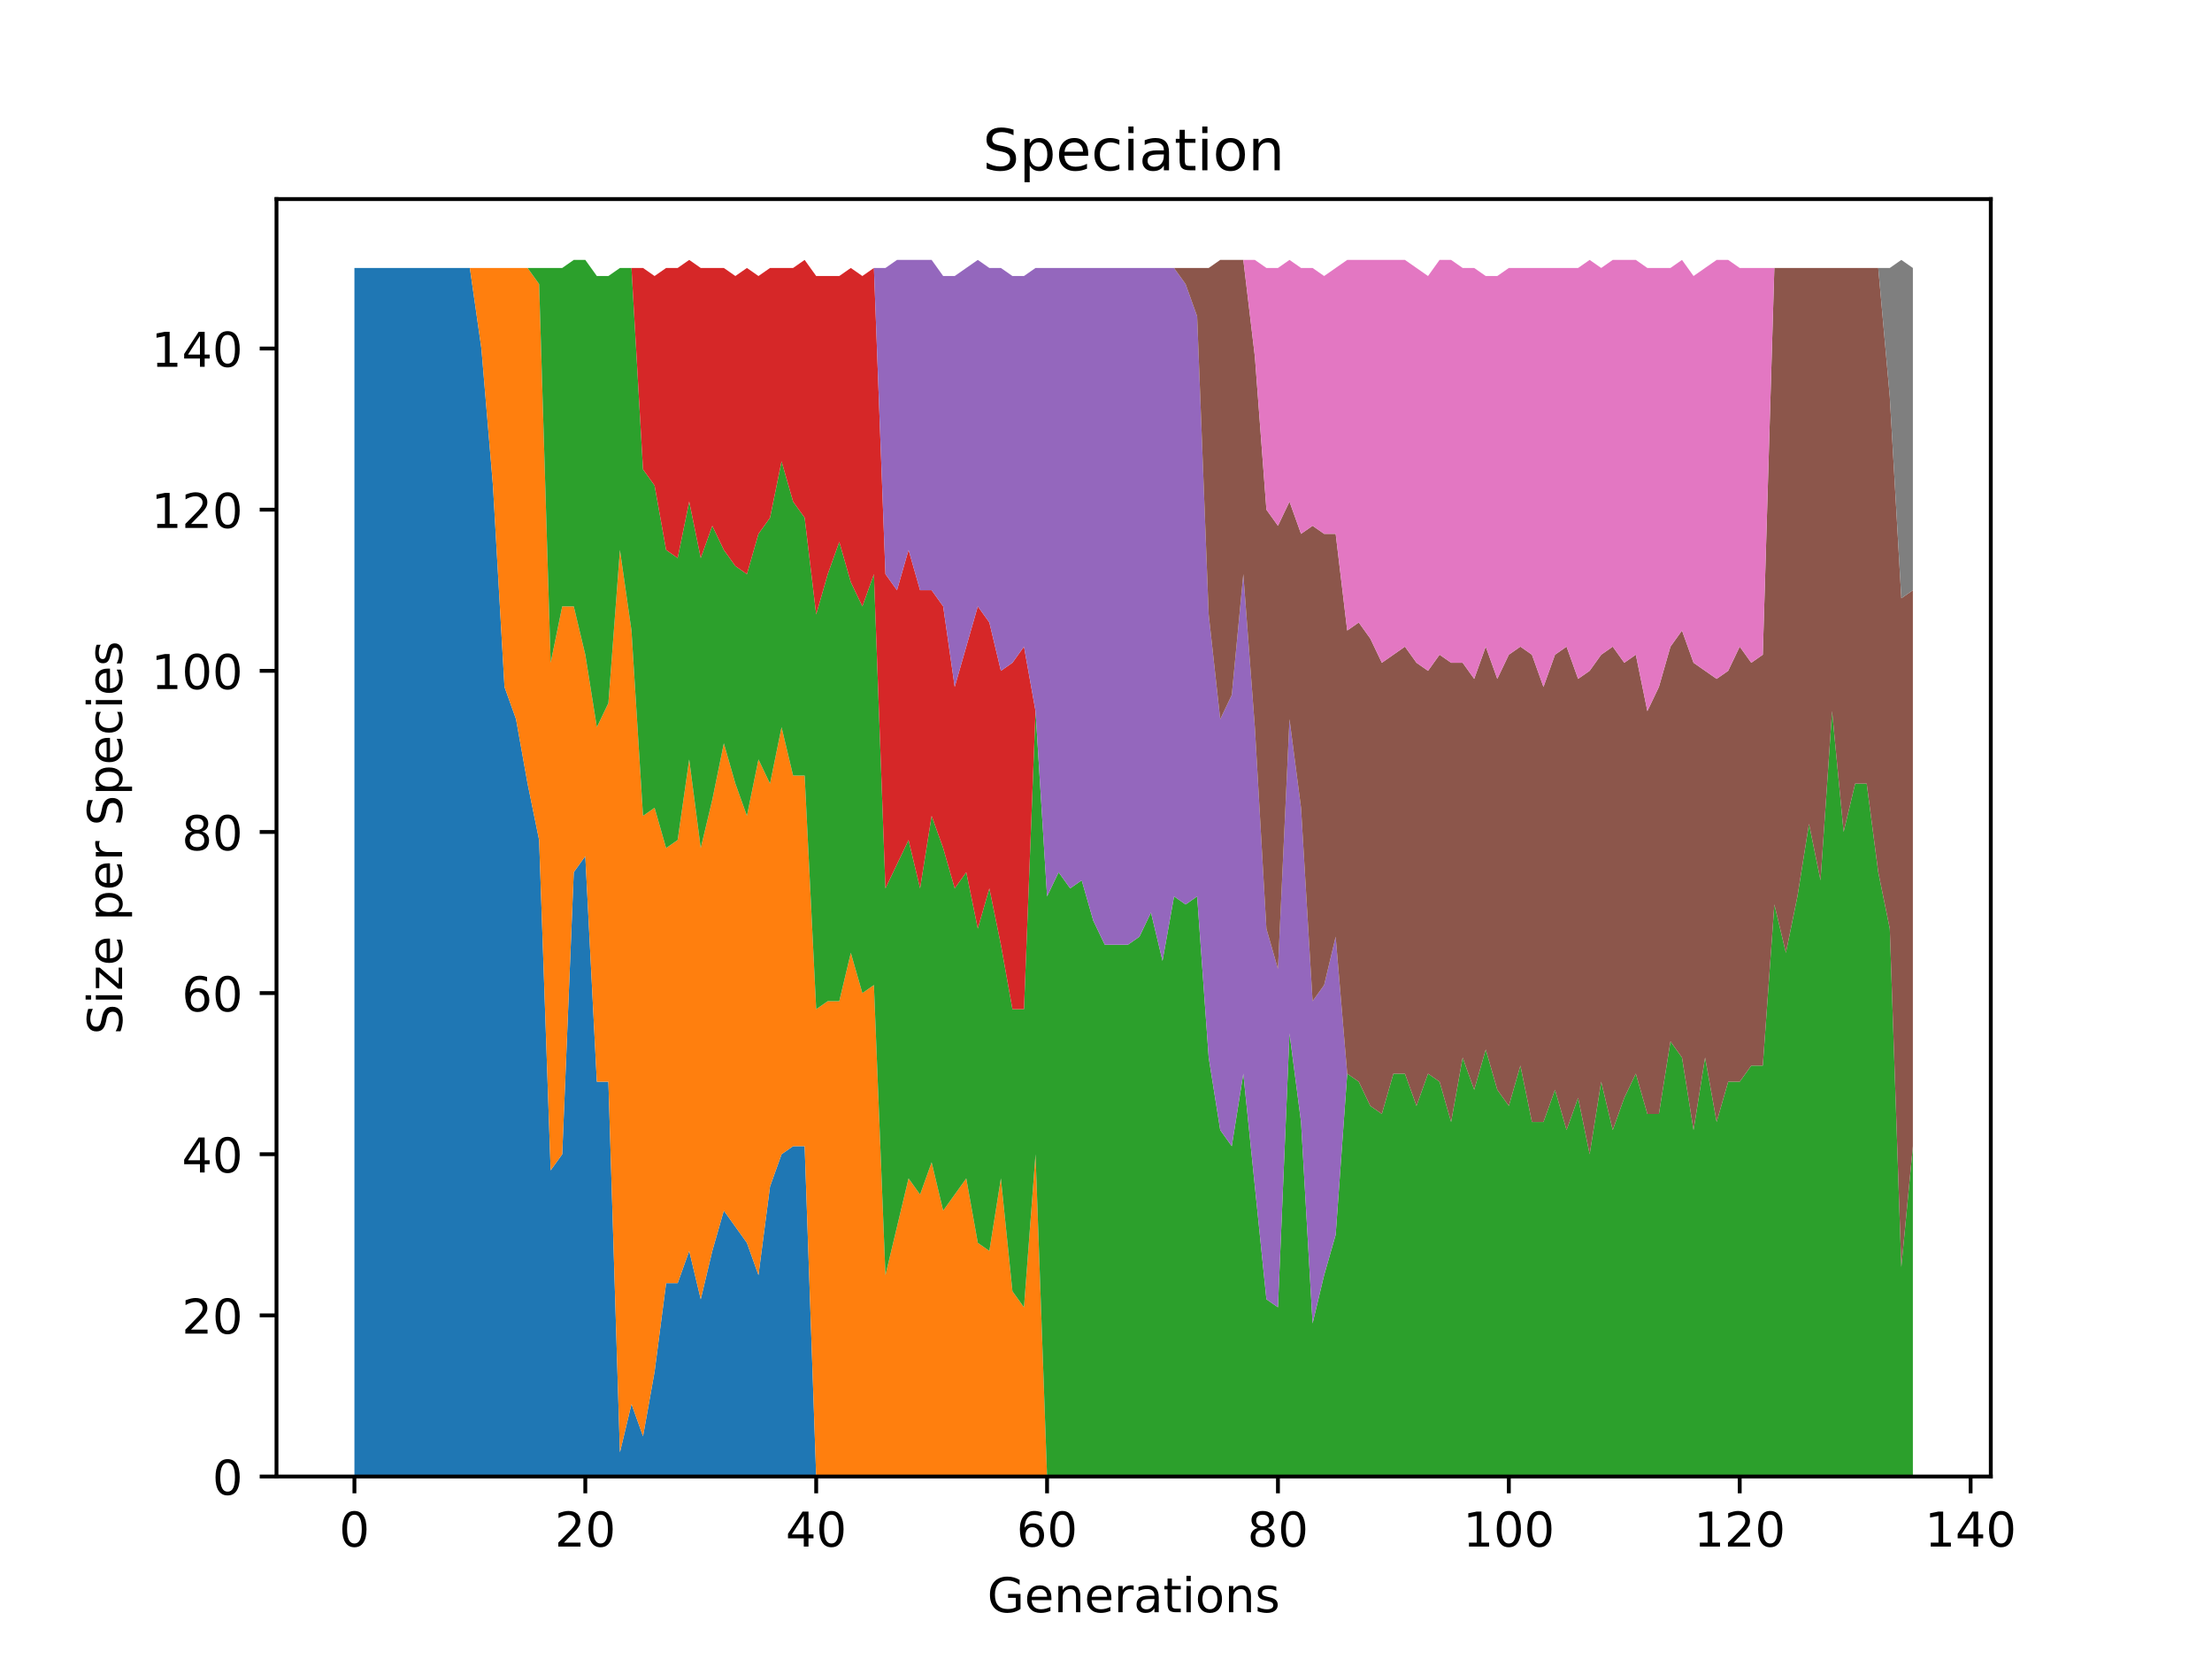 <?xml version="1.0" encoding="utf-8" standalone="no"?>
<!DOCTYPE svg PUBLIC "-//W3C//DTD SVG 1.1//EN"
  "http://www.w3.org/Graphics/SVG/1.1/DTD/svg11.dtd">
<!-- Created with matplotlib (https://matplotlib.org/) -->
<svg height="345.6pt" version="1.1" viewBox="0 0 460.8 345.6" width="460.8pt" xmlns="http://www.w3.org/2000/svg" xmlns:xlink="http://www.w3.org/1999/xlink">
 <defs>
  <style type="text/css">*{stroke-linecap:butt;stroke-linejoin:round;}</style>
 </defs>
 <g id="figure_1">
  <g id="patch_1">
   <path d="M 0 345.6 
L 460.8 345.6 
L 460.8 0 
L 0 0 
z
" style="fill:#ffffff;"/>
  </g>
  <g id="axes_1">
   <g id="patch_2">
    <path d="M 57.6 307.584 
L 414.72 307.584 
L 414.72 41.472 
L 57.6 41.472 
z
" style="fill:#ffffff;"/>
   </g>
   <g id="PolyCollection_1">
    <path clip-path="url(#pfd9172eed1)" d="M 73.833 55.822 
L 73.833 307.584 
L 76.238 307.584 
L 78.642 307.584 
L 81.047 307.584 
L 83.452 307.584 
L 85.857 307.584 
L 88.262 307.584 
L 90.667 307.584 
L 93.072 307.584 
L 95.476 307.584 
L 97.881 307.584 
L 100.286 307.584 
L 102.691 307.584 
L 105.096 307.584 
L 107.501 307.584 
L 109.905 307.584 
L 112.31 307.584 
L 114.715 307.584 
L 117.12 307.584 
L 119.525 307.584 
L 121.93 307.584 
L 124.335 307.584 
L 126.739 307.584 
L 129.144 307.584 
L 131.549 307.584 
L 133.954 307.584 
L 136.359 307.584 
L 138.764 307.584 
L 141.168 307.584 
L 143.573 307.584 
L 145.978 307.584 
L 148.383 307.584 
L 150.788 307.584 
L 153.193 307.584 
L 155.598 307.584 
L 158.002 307.584 
L 160.407 307.584 
L 162.812 307.584 
L 165.217 307.584 
L 167.622 307.584 
L 170.027 307.584 
L 172.432 307.584 
L 174.836 307.584 
L 177.241 307.584 
L 179.646 307.584 
L 182.051 307.584 
L 184.456 307.584 
L 186.861 307.584 
L 189.265 307.584 
L 191.67 307.584 
L 194.075 307.584 
L 196.48 307.584 
L 198.885 307.584 
L 201.29 307.584 
L 203.695 307.584 
L 206.099 307.584 
L 208.504 307.584 
L 210.909 307.584 
L 213.314 307.584 
L 215.719 307.584 
L 218.124 307.584 
L 220.528 307.584 
L 222.933 307.584 
L 225.338 307.584 
L 227.743 307.584 
L 230.148 307.584 
L 232.553 307.584 
L 234.958 307.584 
L 237.362 307.584 
L 239.767 307.584 
L 242.172 307.584 
L 244.577 307.584 
L 246.982 307.584 
L 249.387 307.584 
L 251.792 307.584 
L 254.196 307.584 
L 256.601 307.584 
L 259.006 307.584 
L 261.411 307.584 
L 263.816 307.584 
L 266.221 307.584 
L 268.625 307.584 
L 271.03 307.584 
L 273.435 307.584 
L 275.84 307.584 
L 278.245 307.584 
L 280.65 307.584 
L 283.055 307.584 
L 285.459 307.584 
L 287.864 307.584 
L 290.269 307.584 
L 292.674 307.584 
L 295.079 307.584 
L 297.484 307.584 
L 299.888 307.584 
L 302.293 307.584 
L 304.698 307.584 
L 307.103 307.584 
L 309.508 307.584 
L 311.913 307.584 
L 314.318 307.584 
L 316.722 307.584 
L 319.127 307.584 
L 321.532 307.584 
L 323.937 307.584 
L 326.342 307.584 
L 328.747 307.584 
L 331.152 307.584 
L 333.556 307.584 
L 335.961 307.584 
L 338.366 307.584 
L 340.771 307.584 
L 343.176 307.584 
L 345.581 307.584 
L 347.985 307.584 
L 350.39 307.584 
L 352.795 307.584 
L 355.2 307.584 
L 357.605 307.584 
L 360.01 307.584 
L 362.415 307.584 
L 364.819 307.584 
L 367.224 307.584 
L 369.629 307.584 
L 372.034 307.584 
L 374.439 307.584 
L 376.844 307.584 
L 379.248 307.584 
L 381.653 307.584 
L 384.058 307.584 
L 386.463 307.584 
L 388.868 307.584 
L 391.273 307.584 
L 393.678 307.584 
L 396.082 307.584 
L 398.487 307.584 
L 398.487 307.584 
L 398.487 307.584 
L 396.082 307.584 
L 393.678 307.584 
L 391.273 307.584 
L 388.868 307.584 
L 386.463 307.584 
L 384.058 307.584 
L 381.653 307.584 
L 379.248 307.584 
L 376.844 307.584 
L 374.439 307.584 
L 372.034 307.584 
L 369.629 307.584 
L 367.224 307.584 
L 364.819 307.584 
L 362.415 307.584 
L 360.01 307.584 
L 357.605 307.584 
L 355.2 307.584 
L 352.795 307.584 
L 350.39 307.584 
L 347.985 307.584 
L 345.581 307.584 
L 343.176 307.584 
L 340.771 307.584 
L 338.366 307.584 
L 335.961 307.584 
L 333.556 307.584 
L 331.152 307.584 
L 328.747 307.584 
L 326.342 307.584 
L 323.937 307.584 
L 321.532 307.584 
L 319.127 307.584 
L 316.722 307.584 
L 314.318 307.584 
L 311.913 307.584 
L 309.508 307.584 
L 307.103 307.584 
L 304.698 307.584 
L 302.293 307.584 
L 299.888 307.584 
L 297.484 307.584 
L 295.079 307.584 
L 292.674 307.584 
L 290.269 307.584 
L 287.864 307.584 
L 285.459 307.584 
L 283.055 307.584 
L 280.65 307.584 
L 278.245 307.584 
L 275.84 307.584 
L 273.435 307.584 
L 271.03 307.584 
L 268.625 307.584 
L 266.221 307.584 
L 263.816 307.584 
L 261.411 307.584 
L 259.006 307.584 
L 256.601 307.584 
L 254.196 307.584 
L 251.792 307.584 
L 249.387 307.584 
L 246.982 307.584 
L 244.577 307.584 
L 242.172 307.584 
L 239.767 307.584 
L 237.362 307.584 
L 234.958 307.584 
L 232.553 307.584 
L 230.148 307.584 
L 227.743 307.584 
L 225.338 307.584 
L 222.933 307.584 
L 220.528 307.584 
L 218.124 307.584 
L 215.719 307.584 
L 213.314 307.584 
L 210.909 307.584 
L 208.504 307.584 
L 206.099 307.584 
L 203.695 307.584 
L 201.29 307.584 
L 198.885 307.584 
L 196.48 307.584 
L 194.075 307.584 
L 191.67 307.584 
L 189.265 307.584 
L 186.861 307.584 
L 184.456 307.584 
L 182.051 307.584 
L 179.646 307.584 
L 177.241 307.584 
L 174.836 307.584 
L 172.432 307.584 
L 170.027 307.584 
L 167.622 238.769 
L 165.217 238.769 
L 162.812 240.448 
L 160.407 247.161 
L 158.002 265.624 
L 155.598 258.91 
L 153.193 255.553 
L 150.788 252.196 
L 148.383 260.589 
L 145.978 270.659 
L 143.573 260.589 
L 141.168 267.302 
L 138.764 267.302 
L 136.359 285.765 
L 133.954 299.192 
L 131.549 292.478 
L 129.144 302.549 
L 126.739 225.342 
L 124.335 225.342 
L 121.93 178.346 
L 119.525 181.703 
L 117.12 240.448 
L 114.715 243.804 
L 112.31 174.99 
L 109.905 163.241 
L 107.501 149.813 
L 105.096 143.1 
L 102.691 101.139 
L 100.286 72.607 
L 97.881 55.822 
L 95.476 55.822 
L 93.072 55.822 
L 90.667 55.822 
L 88.262 55.822 
L 85.857 55.822 
L 83.452 55.822 
L 81.047 55.822 
L 78.642 55.822 
L 76.238 55.822 
L 73.833 55.822 
z
" style="fill:#1f77b4;"/>
   </g>
   <g id="PolyCollection_2">
    <path clip-path="url(#pfd9172eed1)" d="M 73.833 55.822 
L 73.833 55.822 
L 76.238 55.822 
L 78.642 55.822 
L 81.047 55.822 
L 83.452 55.822 
L 85.857 55.822 
L 88.262 55.822 
L 90.667 55.822 
L 93.072 55.822 
L 95.476 55.822 
L 97.881 55.822 
L 100.286 72.607 
L 102.691 101.139 
L 105.096 143.1 
L 107.501 149.813 
L 109.905 163.241 
L 112.31 174.99 
L 114.715 243.804 
L 117.12 240.448 
L 119.525 181.703 
L 121.93 178.346 
L 124.335 225.342 
L 126.739 225.342 
L 129.144 302.549 
L 131.549 292.478 
L 133.954 299.192 
L 136.359 285.765 
L 138.764 267.302 
L 141.168 267.302 
L 143.573 260.589 
L 145.978 270.659 
L 148.383 260.589 
L 150.788 252.196 
L 153.193 255.553 
L 155.598 258.91 
L 158.002 265.624 
L 160.407 247.161 
L 162.812 240.448 
L 165.217 238.769 
L 167.622 238.769 
L 170.027 307.584 
L 172.432 307.584 
L 174.836 307.584 
L 177.241 307.584 
L 179.646 307.584 
L 182.051 307.584 
L 184.456 307.584 
L 186.861 307.584 
L 189.265 307.584 
L 191.67 307.584 
L 194.075 307.584 
L 196.48 307.584 
L 198.885 307.584 
L 201.29 307.584 
L 203.695 307.584 
L 206.099 307.584 
L 208.504 307.584 
L 210.909 307.584 
L 213.314 307.584 
L 215.719 307.584 
L 218.124 307.584 
L 220.528 307.584 
L 222.933 307.584 
L 225.338 307.584 
L 227.743 307.584 
L 230.148 307.584 
L 232.553 307.584 
L 234.958 307.584 
L 237.362 307.584 
L 239.767 307.584 
L 242.172 307.584 
L 244.577 307.584 
L 246.982 307.584 
L 249.387 307.584 
L 251.792 307.584 
L 254.196 307.584 
L 256.601 307.584 
L 259.006 307.584 
L 261.411 307.584 
L 263.816 307.584 
L 266.221 307.584 
L 268.625 307.584 
L 271.03 307.584 
L 273.435 307.584 
L 275.84 307.584 
L 278.245 307.584 
L 280.65 307.584 
L 283.055 307.584 
L 285.459 307.584 
L 287.864 307.584 
L 290.269 307.584 
L 292.674 307.584 
L 295.079 307.584 
L 297.484 307.584 
L 299.888 307.584 
L 302.293 307.584 
L 304.698 307.584 
L 307.103 307.584 
L 309.508 307.584 
L 311.913 307.584 
L 314.318 307.584 
L 316.722 307.584 
L 319.127 307.584 
L 321.532 307.584 
L 323.937 307.584 
L 326.342 307.584 
L 328.747 307.584 
L 331.152 307.584 
L 333.556 307.584 
L 335.961 307.584 
L 338.366 307.584 
L 340.771 307.584 
L 343.176 307.584 
L 345.581 307.584 
L 347.985 307.584 
L 350.39 307.584 
L 352.795 307.584 
L 355.2 307.584 
L 357.605 307.584 
L 360.01 307.584 
L 362.415 307.584 
L 364.819 307.584 
L 367.224 307.584 
L 369.629 307.584 
L 372.034 307.584 
L 374.439 307.584 
L 376.844 307.584 
L 379.248 307.584 
L 381.653 307.584 
L 384.058 307.584 
L 386.463 307.584 
L 388.868 307.584 
L 391.273 307.584 
L 393.678 307.584 
L 396.082 307.584 
L 398.487 307.584 
L 398.487 307.584 
L 398.487 307.584 
L 396.082 307.584 
L 393.678 307.584 
L 391.273 307.584 
L 388.868 307.584 
L 386.463 307.584 
L 384.058 307.584 
L 381.653 307.584 
L 379.248 307.584 
L 376.844 307.584 
L 374.439 307.584 
L 372.034 307.584 
L 369.629 307.584 
L 367.224 307.584 
L 364.819 307.584 
L 362.415 307.584 
L 360.01 307.584 
L 357.605 307.584 
L 355.2 307.584 
L 352.795 307.584 
L 350.39 307.584 
L 347.985 307.584 
L 345.581 307.584 
L 343.176 307.584 
L 340.771 307.584 
L 338.366 307.584 
L 335.961 307.584 
L 333.556 307.584 
L 331.152 307.584 
L 328.747 307.584 
L 326.342 307.584 
L 323.937 307.584 
L 321.532 307.584 
L 319.127 307.584 
L 316.722 307.584 
L 314.318 307.584 
L 311.913 307.584 
L 309.508 307.584 
L 307.103 307.584 
L 304.698 307.584 
L 302.293 307.584 
L 299.888 307.584 
L 297.484 307.584 
L 295.079 307.584 
L 292.674 307.584 
L 290.269 307.584 
L 287.864 307.584 
L 285.459 307.584 
L 283.055 307.584 
L 280.65 307.584 
L 278.245 307.584 
L 275.84 307.584 
L 273.435 307.584 
L 271.03 307.584 
L 268.625 307.584 
L 266.221 307.584 
L 263.816 307.584 
L 261.411 307.584 
L 259.006 307.584 
L 256.601 307.584 
L 254.196 307.584 
L 251.792 307.584 
L 249.387 307.584 
L 246.982 307.584 
L 244.577 307.584 
L 242.172 307.584 
L 239.767 307.584 
L 237.362 307.584 
L 234.958 307.584 
L 232.553 307.584 
L 230.148 307.584 
L 227.743 307.584 
L 225.338 307.584 
L 222.933 307.584 
L 220.528 307.584 
L 218.124 307.584 
L 215.719 240.448 
L 213.314 272.337 
L 210.909 268.981 
L 208.504 245.483 
L 206.099 260.589 
L 203.695 258.91 
L 201.29 245.483 
L 198.885 248.84 
L 196.48 252.196 
L 194.075 242.126 
L 191.67 248.84 
L 189.265 245.483 
L 186.861 255.553 
L 184.456 265.624 
L 182.051 205.201 
L 179.646 206.879 
L 177.241 198.487 
L 174.836 208.558 
L 172.432 208.558 
L 170.027 210.236 
L 167.622 161.562 
L 165.217 161.562 
L 162.812 151.492 
L 160.407 163.241 
L 158.002 158.205 
L 155.598 169.954 
L 153.193 163.241 
L 150.788 154.849 
L 148.383 166.598 
L 145.978 176.668 
L 143.573 158.205 
L 141.168 174.99 
L 138.764 176.668 
L 136.359 168.276 
L 133.954 169.954 
L 131.549 131.351 
L 129.144 114.567 
L 126.739 146.457 
L 124.335 151.492 
L 121.93 136.386 
L 119.525 126.316 
L 117.12 126.316 
L 114.715 138.065 
L 112.31 59.179 
L 109.905 55.822 
L 107.501 55.822 
L 105.096 55.822 
L 102.691 55.822 
L 100.286 55.822 
L 97.881 55.822 
L 95.476 55.822 
L 93.072 55.822 
L 90.667 55.822 
L 88.262 55.822 
L 85.857 55.822 
L 83.452 55.822 
L 81.047 55.822 
L 78.642 55.822 
L 76.238 55.822 
L 73.833 55.822 
z
" style="fill:#ff7f0e;"/>
   </g>
   <g id="PolyCollection_3">
    <path clip-path="url(#pfd9172eed1)" d="M 73.833 55.822 
L 73.833 55.822 
L 76.238 55.822 
L 78.642 55.822 
L 81.047 55.822 
L 83.452 55.822 
L 85.857 55.822 
L 88.262 55.822 
L 90.667 55.822 
L 93.072 55.822 
L 95.476 55.822 
L 97.881 55.822 
L 100.286 55.822 
L 102.691 55.822 
L 105.096 55.822 
L 107.501 55.822 
L 109.905 55.822 
L 112.31 59.179 
L 114.715 138.065 
L 117.12 126.316 
L 119.525 126.316 
L 121.93 136.386 
L 124.335 151.492 
L 126.739 146.457 
L 129.144 114.567 
L 131.549 131.351 
L 133.954 169.954 
L 136.359 168.276 
L 138.764 176.668 
L 141.168 174.99 
L 143.573 158.205 
L 145.978 176.668 
L 148.383 166.598 
L 150.788 154.849 
L 153.193 163.241 
L 155.598 169.954 
L 158.002 158.205 
L 160.407 163.241 
L 162.812 151.492 
L 165.217 161.562 
L 167.622 161.562 
L 170.027 210.236 
L 172.432 208.558 
L 174.836 208.558 
L 177.241 198.487 
L 179.646 206.879 
L 182.051 205.201 
L 184.456 265.624 
L 186.861 255.553 
L 189.265 245.483 
L 191.67 248.84 
L 194.075 242.126 
L 196.48 252.196 
L 198.885 248.84 
L 201.29 245.483 
L 203.695 258.91 
L 206.099 260.589 
L 208.504 245.483 
L 210.909 268.981 
L 213.314 272.337 
L 215.719 240.448 
L 218.124 307.584 
L 220.528 307.584 
L 222.933 307.584 
L 225.338 307.584 
L 227.743 307.584 
L 230.148 307.584 
L 232.553 307.584 
L 234.958 307.584 
L 237.362 307.584 
L 239.767 307.584 
L 242.172 307.584 
L 244.577 307.584 
L 246.982 307.584 
L 249.387 307.584 
L 251.792 307.584 
L 254.196 307.584 
L 256.601 307.584 
L 259.006 307.584 
L 261.411 307.584 
L 263.816 307.584 
L 266.221 307.584 
L 268.625 307.584 
L 271.03 307.584 
L 273.435 307.584 
L 275.84 307.584 
L 278.245 307.584 
L 280.65 307.584 
L 283.055 307.584 
L 285.459 307.584 
L 287.864 307.584 
L 290.269 307.584 
L 292.674 307.584 
L 295.079 307.584 
L 297.484 307.584 
L 299.888 307.584 
L 302.293 307.584 
L 304.698 307.584 
L 307.103 307.584 
L 309.508 307.584 
L 311.913 307.584 
L 314.318 307.584 
L 316.722 307.584 
L 319.127 307.584 
L 321.532 307.584 
L 323.937 307.584 
L 326.342 307.584 
L 328.747 307.584 
L 331.152 307.584 
L 333.556 307.584 
L 335.961 307.584 
L 338.366 307.584 
L 340.771 307.584 
L 343.176 307.584 
L 345.581 307.584 
L 347.985 307.584 
L 350.39 307.584 
L 352.795 307.584 
L 355.2 307.584 
L 357.605 307.584 
L 360.01 307.584 
L 362.415 307.584 
L 364.819 307.584 
L 367.224 307.584 
L 369.629 307.584 
L 372.034 307.584 
L 374.439 307.584 
L 376.844 307.584 
L 379.248 307.584 
L 381.653 307.584 
L 384.058 307.584 
L 386.463 307.584 
L 388.868 307.584 
L 391.273 307.584 
L 393.678 307.584 
L 396.082 307.584 
L 398.487 307.584 
L 398.487 238.769 
L 398.487 238.769 
L 396.082 263.945 
L 393.678 193.452 
L 391.273 181.703 
L 388.868 163.241 
L 386.463 163.241 
L 384.058 173.311 
L 381.653 148.135 
L 379.248 183.382 
L 376.844 171.633 
L 374.439 186.738 
L 372.034 198.487 
L 369.629 188.417 
L 367.224 221.985 
L 364.819 221.985 
L 362.415 225.342 
L 360.01 225.342 
L 357.605 233.734 
L 355.2 220.307 
L 352.795 235.412 
L 350.39 220.307 
L 347.985 216.95 
L 345.581 232.056 
L 343.176 232.056 
L 340.771 223.663 
L 338.366 228.699 
L 335.961 235.412 
L 333.556 225.342 
L 331.152 240.448 
L 328.747 228.699 
L 326.342 235.412 
L 323.937 227.02 
L 321.532 233.734 
L 319.127 233.734 
L 316.722 221.985 
L 314.318 230.377 
L 311.913 227.02 
L 309.508 218.628 
L 307.103 227.02 
L 304.698 220.307 
L 302.293 233.734 
L 299.888 225.342 
L 297.484 223.663 
L 295.079 230.377 
L 292.674 223.663 
L 290.269 223.663 
L 287.864 232.056 
L 285.459 230.377 
L 283.055 225.342 
L 280.65 223.663 
L 278.245 257.232 
L 275.84 265.624 
L 273.435 275.694 
L 271.03 233.734 
L 268.625 215.271 
L 266.221 272.337 
L 263.816 270.659 
L 261.411 247.161 
L 259.006 223.663 
L 256.601 238.769 
L 254.196 235.412 
L 251.792 220.307 
L 249.387 186.738 
L 246.982 188.417 
L 244.577 186.738 
L 242.172 200.166 
L 239.767 190.095 
L 237.362 195.13 
L 234.958 196.809 
L 232.553 196.809 
L 230.148 196.809 
L 227.743 191.774 
L 225.338 183.382 
L 222.933 185.06 
L 220.528 181.703 
L 218.124 186.738 
L 215.719 148.135 
L 213.314 210.236 
L 210.909 210.236 
L 208.504 196.809 
L 206.099 185.06 
L 203.695 193.452 
L 201.29 181.703 
L 198.885 185.06 
L 196.48 176.668 
L 194.075 169.954 
L 191.67 185.06 
L 189.265 174.99 
L 186.861 180.025 
L 184.456 185.06 
L 182.051 119.602 
L 179.646 126.316 
L 177.241 121.28 
L 174.836 112.888 
L 172.432 119.602 
L 170.027 127.994 
L 167.622 107.853 
L 165.217 104.496 
L 162.812 96.104 
L 160.407 107.853 
L 158.002 111.21 
L 155.598 119.602 
L 153.193 117.924 
L 150.788 114.567 
L 148.383 109.532 
L 145.978 116.245 
L 143.573 104.496 
L 141.168 116.245 
L 138.764 114.567 
L 136.359 101.139 
L 133.954 97.783 
L 131.549 55.822 
L 129.144 55.822 
L 126.739 57.501 
L 124.335 57.501 
L 121.93 54.144 
L 119.525 54.144 
L 117.12 55.822 
L 114.715 55.822 
L 112.31 55.822 
L 109.905 55.822 
L 107.501 55.822 
L 105.096 55.822 
L 102.691 55.822 
L 100.286 55.822 
L 97.881 55.822 
L 95.476 55.822 
L 93.072 55.822 
L 90.667 55.822 
L 88.262 55.822 
L 85.857 55.822 
L 83.452 55.822 
L 81.047 55.822 
L 78.642 55.822 
L 76.238 55.822 
L 73.833 55.822 
z
" style="fill:#2ca02c;"/>
   </g>
   <g id="PolyCollection_4">
    <path clip-path="url(#pfd9172eed1)" d="M 73.833 55.822 
L 73.833 55.822 
L 76.238 55.822 
L 78.642 55.822 
L 81.047 55.822 
L 83.452 55.822 
L 85.857 55.822 
L 88.262 55.822 
L 90.667 55.822 
L 93.072 55.822 
L 95.476 55.822 
L 97.881 55.822 
L 100.286 55.822 
L 102.691 55.822 
L 105.096 55.822 
L 107.501 55.822 
L 109.905 55.822 
L 112.31 55.822 
L 114.715 55.822 
L 117.12 55.822 
L 119.525 54.144 
L 121.93 54.144 
L 124.335 57.501 
L 126.739 57.501 
L 129.144 55.822 
L 131.549 55.822 
L 133.954 97.783 
L 136.359 101.139 
L 138.764 114.567 
L 141.168 116.245 
L 143.573 104.496 
L 145.978 116.245 
L 148.383 109.532 
L 150.788 114.567 
L 153.193 117.924 
L 155.598 119.602 
L 158.002 111.21 
L 160.407 107.853 
L 162.812 96.104 
L 165.217 104.496 
L 167.622 107.853 
L 170.027 127.994 
L 172.432 119.602 
L 174.836 112.888 
L 177.241 121.28 
L 179.646 126.316 
L 182.051 119.602 
L 184.456 185.06 
L 186.861 180.025 
L 189.265 174.99 
L 191.67 185.06 
L 194.075 169.954 
L 196.48 176.668 
L 198.885 185.06 
L 201.29 181.703 
L 203.695 193.452 
L 206.099 185.06 
L 208.504 196.809 
L 210.909 210.236 
L 213.314 210.236 
L 215.719 148.135 
L 218.124 186.738 
L 220.528 181.703 
L 222.933 185.06 
L 225.338 183.382 
L 227.743 191.774 
L 230.148 196.809 
L 232.553 196.809 
L 234.958 196.809 
L 237.362 195.13 
L 239.767 190.095 
L 242.172 200.166 
L 244.577 186.738 
L 246.982 188.417 
L 249.387 186.738 
L 251.792 220.307 
L 254.196 235.412 
L 256.601 238.769 
L 259.006 223.663 
L 261.411 247.161 
L 263.816 270.659 
L 266.221 272.337 
L 268.625 215.271 
L 271.03 233.734 
L 273.435 275.694 
L 275.84 265.624 
L 278.245 257.232 
L 280.65 223.663 
L 283.055 225.342 
L 285.459 230.377 
L 287.864 232.056 
L 290.269 223.663 
L 292.674 223.663 
L 295.079 230.377 
L 297.484 223.663 
L 299.888 225.342 
L 302.293 233.734 
L 304.698 220.307 
L 307.103 227.02 
L 309.508 218.628 
L 311.913 227.02 
L 314.318 230.377 
L 316.722 221.985 
L 319.127 233.734 
L 321.532 233.734 
L 323.937 227.02 
L 326.342 235.412 
L 328.747 228.699 
L 331.152 240.448 
L 333.556 225.342 
L 335.961 235.412 
L 338.366 228.699 
L 340.771 223.663 
L 343.176 232.056 
L 345.581 232.056 
L 347.985 216.95 
L 350.39 220.307 
L 352.795 235.412 
L 355.2 220.307 
L 357.605 233.734 
L 360.01 225.342 
L 362.415 225.342 
L 364.819 221.985 
L 367.224 221.985 
L 369.629 188.417 
L 372.034 198.487 
L 374.439 186.738 
L 376.844 171.633 
L 379.248 183.382 
L 381.653 148.135 
L 384.058 173.311 
L 386.463 163.241 
L 388.868 163.241 
L 391.273 181.703 
L 393.678 193.452 
L 396.082 263.945 
L 398.487 238.769 
L 398.487 238.769 
L 398.487 238.769 
L 396.082 263.945 
L 393.678 193.452 
L 391.273 181.703 
L 388.868 163.241 
L 386.463 163.241 
L 384.058 173.311 
L 381.653 148.135 
L 379.248 183.382 
L 376.844 171.633 
L 374.439 186.738 
L 372.034 198.487 
L 369.629 188.417 
L 367.224 221.985 
L 364.819 221.985 
L 362.415 225.342 
L 360.01 225.342 
L 357.605 233.734 
L 355.2 220.307 
L 352.795 235.412 
L 350.39 220.307 
L 347.985 216.95 
L 345.581 232.056 
L 343.176 232.056 
L 340.771 223.663 
L 338.366 228.699 
L 335.961 235.412 
L 333.556 225.342 
L 331.152 240.448 
L 328.747 228.699 
L 326.342 235.412 
L 323.937 227.02 
L 321.532 233.734 
L 319.127 233.734 
L 316.722 221.985 
L 314.318 230.377 
L 311.913 227.02 
L 309.508 218.628 
L 307.103 227.02 
L 304.698 220.307 
L 302.293 233.734 
L 299.888 225.342 
L 297.484 223.663 
L 295.079 230.377 
L 292.674 223.663 
L 290.269 223.663 
L 287.864 232.056 
L 285.459 230.377 
L 283.055 225.342 
L 280.65 223.663 
L 278.245 257.232 
L 275.84 265.624 
L 273.435 275.694 
L 271.03 233.734 
L 268.625 215.271 
L 266.221 272.337 
L 263.816 270.659 
L 261.411 247.161 
L 259.006 223.663 
L 256.601 238.769 
L 254.196 235.412 
L 251.792 220.307 
L 249.387 186.738 
L 246.982 188.417 
L 244.577 186.738 
L 242.172 200.166 
L 239.767 190.095 
L 237.362 195.13 
L 234.958 196.809 
L 232.553 196.809 
L 230.148 196.809 
L 227.743 191.774 
L 225.338 183.382 
L 222.933 185.06 
L 220.528 181.703 
L 218.124 186.738 
L 215.719 148.135 
L 213.314 134.708 
L 210.909 138.065 
L 208.504 139.743 
L 206.099 129.672 
L 203.695 126.316 
L 201.29 134.708 
L 198.885 143.1 
L 196.48 126.316 
L 194.075 122.959 
L 191.67 122.959 
L 189.265 114.567 
L 186.861 122.959 
L 184.456 119.602 
L 182.051 55.822 
L 179.646 57.501 
L 177.241 55.822 
L 174.836 57.501 
L 172.432 57.501 
L 170.027 57.501 
L 167.622 54.144 
L 165.217 55.822 
L 162.812 55.822 
L 160.407 55.822 
L 158.002 57.501 
L 155.598 55.822 
L 153.193 57.501 
L 150.788 55.822 
L 148.383 55.822 
L 145.978 55.822 
L 143.573 54.144 
L 141.168 55.822 
L 138.764 55.822 
L 136.359 57.501 
L 133.954 55.822 
L 131.549 55.822 
L 129.144 55.822 
L 126.739 57.501 
L 124.335 57.501 
L 121.93 54.144 
L 119.525 54.144 
L 117.12 55.822 
L 114.715 55.822 
L 112.31 55.822 
L 109.905 55.822 
L 107.501 55.822 
L 105.096 55.822 
L 102.691 55.822 
L 100.286 55.822 
L 97.881 55.822 
L 95.476 55.822 
L 93.072 55.822 
L 90.667 55.822 
L 88.262 55.822 
L 85.857 55.822 
L 83.452 55.822 
L 81.047 55.822 
L 78.642 55.822 
L 76.238 55.822 
L 73.833 55.822 
z
" style="fill:#d62728;"/>
   </g>
   <g id="PolyCollection_5">
    <path clip-path="url(#pfd9172eed1)" d="M 73.833 55.822 
L 73.833 55.822 
L 76.238 55.822 
L 78.642 55.822 
L 81.047 55.822 
L 83.452 55.822 
L 85.857 55.822 
L 88.262 55.822 
L 90.667 55.822 
L 93.072 55.822 
L 95.476 55.822 
L 97.881 55.822 
L 100.286 55.822 
L 102.691 55.822 
L 105.096 55.822 
L 107.501 55.822 
L 109.905 55.822 
L 112.31 55.822 
L 114.715 55.822 
L 117.12 55.822 
L 119.525 54.144 
L 121.93 54.144 
L 124.335 57.501 
L 126.739 57.501 
L 129.144 55.822 
L 131.549 55.822 
L 133.954 55.822 
L 136.359 57.501 
L 138.764 55.822 
L 141.168 55.822 
L 143.573 54.144 
L 145.978 55.822 
L 148.383 55.822 
L 150.788 55.822 
L 153.193 57.501 
L 155.598 55.822 
L 158.002 57.501 
L 160.407 55.822 
L 162.812 55.822 
L 165.217 55.822 
L 167.622 54.144 
L 170.027 57.501 
L 172.432 57.501 
L 174.836 57.501 
L 177.241 55.822 
L 179.646 57.501 
L 182.051 55.822 
L 184.456 119.602 
L 186.861 122.959 
L 189.265 114.567 
L 191.67 122.959 
L 194.075 122.959 
L 196.48 126.316 
L 198.885 143.1 
L 201.29 134.708 
L 203.695 126.316 
L 206.099 129.672 
L 208.504 139.743 
L 210.909 138.065 
L 213.314 134.708 
L 215.719 148.135 
L 218.124 186.738 
L 220.528 181.703 
L 222.933 185.06 
L 225.338 183.382 
L 227.743 191.774 
L 230.148 196.809 
L 232.553 196.809 
L 234.958 196.809 
L 237.362 195.13 
L 239.767 190.095 
L 242.172 200.166 
L 244.577 186.738 
L 246.982 188.417 
L 249.387 186.738 
L 251.792 220.307 
L 254.196 235.412 
L 256.601 238.769 
L 259.006 223.663 
L 261.411 247.161 
L 263.816 270.659 
L 266.221 272.337 
L 268.625 215.271 
L 271.03 233.734 
L 273.435 275.694 
L 275.84 265.624 
L 278.245 257.232 
L 280.65 223.663 
L 283.055 225.342 
L 285.459 230.377 
L 287.864 232.056 
L 290.269 223.663 
L 292.674 223.663 
L 295.079 230.377 
L 297.484 223.663 
L 299.888 225.342 
L 302.293 233.734 
L 304.698 220.307 
L 307.103 227.02 
L 309.508 218.628 
L 311.913 227.02 
L 314.318 230.377 
L 316.722 221.985 
L 319.127 233.734 
L 321.532 233.734 
L 323.937 227.02 
L 326.342 235.412 
L 328.747 228.699 
L 331.152 240.448 
L 333.556 225.342 
L 335.961 235.412 
L 338.366 228.699 
L 340.771 223.663 
L 343.176 232.056 
L 345.581 232.056 
L 347.985 216.95 
L 350.39 220.307 
L 352.795 235.412 
L 355.2 220.307 
L 357.605 233.734 
L 360.01 225.342 
L 362.415 225.342 
L 364.819 221.985 
L 367.224 221.985 
L 369.629 188.417 
L 372.034 198.487 
L 374.439 186.738 
L 376.844 171.633 
L 379.248 183.382 
L 381.653 148.135 
L 384.058 173.311 
L 386.463 163.241 
L 388.868 163.241 
L 391.273 181.703 
L 393.678 193.452 
L 396.082 263.945 
L 398.487 238.769 
L 398.487 238.769 
L 398.487 238.769 
L 396.082 263.945 
L 393.678 193.452 
L 391.273 181.703 
L 388.868 163.241 
L 386.463 163.241 
L 384.058 173.311 
L 381.653 148.135 
L 379.248 183.382 
L 376.844 171.633 
L 374.439 186.738 
L 372.034 198.487 
L 369.629 188.417 
L 367.224 221.985 
L 364.819 221.985 
L 362.415 225.342 
L 360.01 225.342 
L 357.605 233.734 
L 355.2 220.307 
L 352.795 235.412 
L 350.39 220.307 
L 347.985 216.95 
L 345.581 232.056 
L 343.176 232.056 
L 340.771 223.663 
L 338.366 228.699 
L 335.961 235.412 
L 333.556 225.342 
L 331.152 240.448 
L 328.747 228.699 
L 326.342 235.412 
L 323.937 227.02 
L 321.532 233.734 
L 319.127 233.734 
L 316.722 221.985 
L 314.318 230.377 
L 311.913 227.02 
L 309.508 218.628 
L 307.103 227.02 
L 304.698 220.307 
L 302.293 233.734 
L 299.888 225.342 
L 297.484 223.663 
L 295.079 230.377 
L 292.674 223.663 
L 290.269 223.663 
L 287.864 232.056 
L 285.459 230.377 
L 283.055 225.342 
L 280.65 223.663 
L 278.245 195.13 
L 275.84 205.201 
L 273.435 208.558 
L 271.03 168.276 
L 268.625 149.813 
L 266.221 201.844 
L 263.816 193.452 
L 261.411 151.492 
L 259.006 119.602 
L 256.601 144.778 
L 254.196 149.813 
L 251.792 127.994 
L 249.387 65.893 
L 246.982 59.179 
L 244.577 55.822 
L 242.172 55.822 
L 239.767 55.822 
L 237.362 55.822 
L 234.958 55.822 
L 232.553 55.822 
L 230.148 55.822 
L 227.743 55.822 
L 225.338 55.822 
L 222.933 55.822 
L 220.528 55.822 
L 218.124 55.822 
L 215.719 55.822 
L 213.314 57.501 
L 210.909 57.501 
L 208.504 55.822 
L 206.099 55.822 
L 203.695 54.144 
L 201.29 55.822 
L 198.885 57.501 
L 196.48 57.501 
L 194.075 54.144 
L 191.67 54.144 
L 189.265 54.144 
L 186.861 54.144 
L 184.456 55.822 
L 182.051 55.822 
L 179.646 57.501 
L 177.241 55.822 
L 174.836 57.501 
L 172.432 57.501 
L 170.027 57.501 
L 167.622 54.144 
L 165.217 55.822 
L 162.812 55.822 
L 160.407 55.822 
L 158.002 57.501 
L 155.598 55.822 
L 153.193 57.501 
L 150.788 55.822 
L 148.383 55.822 
L 145.978 55.822 
L 143.573 54.144 
L 141.168 55.822 
L 138.764 55.822 
L 136.359 57.501 
L 133.954 55.822 
L 131.549 55.822 
L 129.144 55.822 
L 126.739 57.501 
L 124.335 57.501 
L 121.93 54.144 
L 119.525 54.144 
L 117.12 55.822 
L 114.715 55.822 
L 112.31 55.822 
L 109.905 55.822 
L 107.501 55.822 
L 105.096 55.822 
L 102.691 55.822 
L 100.286 55.822 
L 97.881 55.822 
L 95.476 55.822 
L 93.072 55.822 
L 90.667 55.822 
L 88.262 55.822 
L 85.857 55.822 
L 83.452 55.822 
L 81.047 55.822 
L 78.642 55.822 
L 76.238 55.822 
L 73.833 55.822 
z
" style="fill:#9467bd;"/>
   </g>
   <g id="PolyCollection_6">
    <path clip-path="url(#pfd9172eed1)" d="M 73.833 55.822 
L 73.833 55.822 
L 76.238 55.822 
L 78.642 55.822 
L 81.047 55.822 
L 83.452 55.822 
L 85.857 55.822 
L 88.262 55.822 
L 90.667 55.822 
L 93.072 55.822 
L 95.476 55.822 
L 97.881 55.822 
L 100.286 55.822 
L 102.691 55.822 
L 105.096 55.822 
L 107.501 55.822 
L 109.905 55.822 
L 112.31 55.822 
L 114.715 55.822 
L 117.12 55.822 
L 119.525 54.144 
L 121.93 54.144 
L 124.335 57.501 
L 126.739 57.501 
L 129.144 55.822 
L 131.549 55.822 
L 133.954 55.822 
L 136.359 57.501 
L 138.764 55.822 
L 141.168 55.822 
L 143.573 54.144 
L 145.978 55.822 
L 148.383 55.822 
L 150.788 55.822 
L 153.193 57.501 
L 155.598 55.822 
L 158.002 57.501 
L 160.407 55.822 
L 162.812 55.822 
L 165.217 55.822 
L 167.622 54.144 
L 170.027 57.501 
L 172.432 57.501 
L 174.836 57.501 
L 177.241 55.822 
L 179.646 57.501 
L 182.051 55.822 
L 184.456 55.822 
L 186.861 54.144 
L 189.265 54.144 
L 191.67 54.144 
L 194.075 54.144 
L 196.48 57.501 
L 198.885 57.501 
L 201.29 55.822 
L 203.695 54.144 
L 206.099 55.822 
L 208.504 55.822 
L 210.909 57.501 
L 213.314 57.501 
L 215.719 55.822 
L 218.124 55.822 
L 220.528 55.822 
L 222.933 55.822 
L 225.338 55.822 
L 227.743 55.822 
L 230.148 55.822 
L 232.553 55.822 
L 234.958 55.822 
L 237.362 55.822 
L 239.767 55.822 
L 242.172 55.822 
L 244.577 55.822 
L 246.982 59.179 
L 249.387 65.893 
L 251.792 127.994 
L 254.196 149.813 
L 256.601 144.778 
L 259.006 119.602 
L 261.411 151.492 
L 263.816 193.452 
L 266.221 201.844 
L 268.625 149.813 
L 271.03 168.276 
L 273.435 208.558 
L 275.84 205.201 
L 278.245 195.13 
L 280.65 223.663 
L 283.055 225.342 
L 285.459 230.377 
L 287.864 232.056 
L 290.269 223.663 
L 292.674 223.663 
L 295.079 230.377 
L 297.484 223.663 
L 299.888 225.342 
L 302.293 233.734 
L 304.698 220.307 
L 307.103 227.02 
L 309.508 218.628 
L 311.913 227.02 
L 314.318 230.377 
L 316.722 221.985 
L 319.127 233.734 
L 321.532 233.734 
L 323.937 227.02 
L 326.342 235.412 
L 328.747 228.699 
L 331.152 240.448 
L 333.556 225.342 
L 335.961 235.412 
L 338.366 228.699 
L 340.771 223.663 
L 343.176 232.056 
L 345.581 232.056 
L 347.985 216.95 
L 350.39 220.307 
L 352.795 235.412 
L 355.2 220.307 
L 357.605 233.734 
L 360.01 225.342 
L 362.415 225.342 
L 364.819 221.985 
L 367.224 221.985 
L 369.629 188.417 
L 372.034 198.487 
L 374.439 186.738 
L 376.844 171.633 
L 379.248 183.382 
L 381.653 148.135 
L 384.058 173.311 
L 386.463 163.241 
L 388.868 163.241 
L 391.273 181.703 
L 393.678 193.452 
L 396.082 263.945 
L 398.487 238.769 
L 398.487 122.959 
L 398.487 122.959 
L 396.082 124.637 
L 393.678 82.677 
L 391.273 55.822 
L 388.868 55.822 
L 386.463 55.822 
L 384.058 55.822 
L 381.653 55.822 
L 379.248 55.822 
L 376.844 55.822 
L 374.439 55.822 
L 372.034 55.822 
L 369.629 55.822 
L 367.224 136.386 
L 364.819 138.065 
L 362.415 134.708 
L 360.01 139.743 
L 357.605 141.421 
L 355.2 139.743 
L 352.795 138.065 
L 350.39 131.351 
L 347.985 134.708 
L 345.581 143.1 
L 343.176 148.135 
L 340.771 136.386 
L 338.366 138.065 
L 335.961 134.708 
L 333.556 136.386 
L 331.152 139.743 
L 328.747 141.421 
L 326.342 134.708 
L 323.937 136.386 
L 321.532 143.1 
L 319.127 136.386 
L 316.722 134.708 
L 314.318 136.386 
L 311.913 141.421 
L 309.508 134.708 
L 307.103 141.421 
L 304.698 138.065 
L 302.293 138.065 
L 299.888 136.386 
L 297.484 139.743 
L 295.079 138.065 
L 292.674 134.708 
L 290.269 136.386 
L 287.864 138.065 
L 285.459 133.029 
L 283.055 129.672 
L 280.65 131.351 
L 278.245 111.21 
L 275.84 111.21 
L 273.435 109.532 
L 271.03 111.21 
L 268.625 104.496 
L 266.221 109.532 
L 263.816 106.175 
L 261.411 74.285 
L 259.006 54.144 
L 256.601 54.144 
L 254.196 54.144 
L 251.792 55.822 
L 249.387 55.822 
L 246.982 55.822 
L 244.577 55.822 
L 242.172 55.822 
L 239.767 55.822 
L 237.362 55.822 
L 234.958 55.822 
L 232.553 55.822 
L 230.148 55.822 
L 227.743 55.822 
L 225.338 55.822 
L 222.933 55.822 
L 220.528 55.822 
L 218.124 55.822 
L 215.719 55.822 
L 213.314 57.501 
L 210.909 57.501 
L 208.504 55.822 
L 206.099 55.822 
L 203.695 54.144 
L 201.29 55.822 
L 198.885 57.501 
L 196.48 57.501 
L 194.075 54.144 
L 191.67 54.144 
L 189.265 54.144 
L 186.861 54.144 
L 184.456 55.822 
L 182.051 55.822 
L 179.646 57.501 
L 177.241 55.822 
L 174.836 57.501 
L 172.432 57.501 
L 170.027 57.501 
L 167.622 54.144 
L 165.217 55.822 
L 162.812 55.822 
L 160.407 55.822 
L 158.002 57.501 
L 155.598 55.822 
L 153.193 57.501 
L 150.788 55.822 
L 148.383 55.822 
L 145.978 55.822 
L 143.573 54.144 
L 141.168 55.822 
L 138.764 55.822 
L 136.359 57.501 
L 133.954 55.822 
L 131.549 55.822 
L 129.144 55.822 
L 126.739 57.501 
L 124.335 57.501 
L 121.93 54.144 
L 119.525 54.144 
L 117.12 55.822 
L 114.715 55.822 
L 112.31 55.822 
L 109.905 55.822 
L 107.501 55.822 
L 105.096 55.822 
L 102.691 55.822 
L 100.286 55.822 
L 97.881 55.822 
L 95.476 55.822 
L 93.072 55.822 
L 90.667 55.822 
L 88.262 55.822 
L 85.857 55.822 
L 83.452 55.822 
L 81.047 55.822 
L 78.642 55.822 
L 76.238 55.822 
L 73.833 55.822 
z
" style="fill:#8c564b;"/>
   </g>
   <g id="PolyCollection_7">
    <path clip-path="url(#pfd9172eed1)" d="M 73.833 55.822 
L 73.833 55.822 
L 76.238 55.822 
L 78.642 55.822 
L 81.047 55.822 
L 83.452 55.822 
L 85.857 55.822 
L 88.262 55.822 
L 90.667 55.822 
L 93.072 55.822 
L 95.476 55.822 
L 97.881 55.822 
L 100.286 55.822 
L 102.691 55.822 
L 105.096 55.822 
L 107.501 55.822 
L 109.905 55.822 
L 112.31 55.822 
L 114.715 55.822 
L 117.12 55.822 
L 119.525 54.144 
L 121.93 54.144 
L 124.335 57.501 
L 126.739 57.501 
L 129.144 55.822 
L 131.549 55.822 
L 133.954 55.822 
L 136.359 57.501 
L 138.764 55.822 
L 141.168 55.822 
L 143.573 54.144 
L 145.978 55.822 
L 148.383 55.822 
L 150.788 55.822 
L 153.193 57.501 
L 155.598 55.822 
L 158.002 57.501 
L 160.407 55.822 
L 162.812 55.822 
L 165.217 55.822 
L 167.622 54.144 
L 170.027 57.501 
L 172.432 57.501 
L 174.836 57.501 
L 177.241 55.822 
L 179.646 57.501 
L 182.051 55.822 
L 184.456 55.822 
L 186.861 54.144 
L 189.265 54.144 
L 191.67 54.144 
L 194.075 54.144 
L 196.48 57.501 
L 198.885 57.501 
L 201.29 55.822 
L 203.695 54.144 
L 206.099 55.822 
L 208.504 55.822 
L 210.909 57.501 
L 213.314 57.501 
L 215.719 55.822 
L 218.124 55.822 
L 220.528 55.822 
L 222.933 55.822 
L 225.338 55.822 
L 227.743 55.822 
L 230.148 55.822 
L 232.553 55.822 
L 234.958 55.822 
L 237.362 55.822 
L 239.767 55.822 
L 242.172 55.822 
L 244.577 55.822 
L 246.982 55.822 
L 249.387 55.822 
L 251.792 55.822 
L 254.196 54.144 
L 256.601 54.144 
L 259.006 54.144 
L 261.411 74.285 
L 263.816 106.175 
L 266.221 109.532 
L 268.625 104.496 
L 271.03 111.21 
L 273.435 109.532 
L 275.84 111.21 
L 278.245 111.21 
L 280.65 131.351 
L 283.055 129.672 
L 285.459 133.029 
L 287.864 138.065 
L 290.269 136.386 
L 292.674 134.708 
L 295.079 138.065 
L 297.484 139.743 
L 299.888 136.386 
L 302.293 138.065 
L 304.698 138.065 
L 307.103 141.421 
L 309.508 134.708 
L 311.913 141.421 
L 314.318 136.386 
L 316.722 134.708 
L 319.127 136.386 
L 321.532 143.1 
L 323.937 136.386 
L 326.342 134.708 
L 328.747 141.421 
L 331.152 139.743 
L 333.556 136.386 
L 335.961 134.708 
L 338.366 138.065 
L 340.771 136.386 
L 343.176 148.135 
L 345.581 143.1 
L 347.985 134.708 
L 350.39 131.351 
L 352.795 138.065 
L 355.2 139.743 
L 357.605 141.421 
L 360.01 139.743 
L 362.415 134.708 
L 364.819 138.065 
L 367.224 136.386 
L 369.629 55.822 
L 372.034 55.822 
L 374.439 55.822 
L 376.844 55.822 
L 379.248 55.822 
L 381.653 55.822 
L 384.058 55.822 
L 386.463 55.822 
L 388.868 55.822 
L 391.273 55.822 
L 393.678 82.677 
L 396.082 124.637 
L 398.487 122.959 
L 398.487 122.959 
L 398.487 122.959 
L 396.082 124.637 
L 393.678 82.677 
L 391.273 55.822 
L 388.868 55.822 
L 386.463 55.822 
L 384.058 55.822 
L 381.653 55.822 
L 379.248 55.822 
L 376.844 55.822 
L 374.439 55.822 
L 372.034 55.822 
L 369.629 55.822 
L 367.224 55.822 
L 364.819 55.822 
L 362.415 55.822 
L 360.01 54.144 
L 357.605 54.144 
L 355.2 55.822 
L 352.795 57.501 
L 350.39 54.144 
L 347.985 55.822 
L 345.581 55.822 
L 343.176 55.822 
L 340.771 54.144 
L 338.366 54.144 
L 335.961 54.144 
L 333.556 55.822 
L 331.152 54.144 
L 328.747 55.822 
L 326.342 55.822 
L 323.937 55.822 
L 321.532 55.822 
L 319.127 55.822 
L 316.722 55.822 
L 314.318 55.822 
L 311.913 57.501 
L 309.508 57.501 
L 307.103 55.822 
L 304.698 55.822 
L 302.293 54.144 
L 299.888 54.144 
L 297.484 57.501 
L 295.079 55.822 
L 292.674 54.144 
L 290.269 54.144 
L 287.864 54.144 
L 285.459 54.144 
L 283.055 54.144 
L 280.65 54.144 
L 278.245 55.822 
L 275.84 57.501 
L 273.435 55.822 
L 271.03 55.822 
L 268.625 54.144 
L 266.221 55.822 
L 263.816 55.822 
L 261.411 54.144 
L 259.006 54.144 
L 256.601 54.144 
L 254.196 54.144 
L 251.792 55.822 
L 249.387 55.822 
L 246.982 55.822 
L 244.577 55.822 
L 242.172 55.822 
L 239.767 55.822 
L 237.362 55.822 
L 234.958 55.822 
L 232.553 55.822 
L 230.148 55.822 
L 227.743 55.822 
L 225.338 55.822 
L 222.933 55.822 
L 220.528 55.822 
L 218.124 55.822 
L 215.719 55.822 
L 213.314 57.501 
L 210.909 57.501 
L 208.504 55.822 
L 206.099 55.822 
L 203.695 54.144 
L 201.29 55.822 
L 198.885 57.501 
L 196.48 57.501 
L 194.075 54.144 
L 191.67 54.144 
L 189.265 54.144 
L 186.861 54.144 
L 184.456 55.822 
L 182.051 55.822 
L 179.646 57.501 
L 177.241 55.822 
L 174.836 57.501 
L 172.432 57.501 
L 170.027 57.501 
L 167.622 54.144 
L 165.217 55.822 
L 162.812 55.822 
L 160.407 55.822 
L 158.002 57.501 
L 155.598 55.822 
L 153.193 57.501 
L 150.788 55.822 
L 148.383 55.822 
L 145.978 55.822 
L 143.573 54.144 
L 141.168 55.822 
L 138.764 55.822 
L 136.359 57.501 
L 133.954 55.822 
L 131.549 55.822 
L 129.144 55.822 
L 126.739 57.501 
L 124.335 57.501 
L 121.93 54.144 
L 119.525 54.144 
L 117.12 55.822 
L 114.715 55.822 
L 112.31 55.822 
L 109.905 55.822 
L 107.501 55.822 
L 105.096 55.822 
L 102.691 55.822 
L 100.286 55.822 
L 97.881 55.822 
L 95.476 55.822 
L 93.072 55.822 
L 90.667 55.822 
L 88.262 55.822 
L 85.857 55.822 
L 83.452 55.822 
L 81.047 55.822 
L 78.642 55.822 
L 76.238 55.822 
L 73.833 55.822 
z
" style="fill:#e377c2;"/>
   </g>
   <g id="PolyCollection_8">
    <path clip-path="url(#pfd9172eed1)" d="M 73.833 55.822 
L 73.833 55.822 
L 76.238 55.822 
L 78.642 55.822 
L 81.047 55.822 
L 83.452 55.822 
L 85.857 55.822 
L 88.262 55.822 
L 90.667 55.822 
L 93.072 55.822 
L 95.476 55.822 
L 97.881 55.822 
L 100.286 55.822 
L 102.691 55.822 
L 105.096 55.822 
L 107.501 55.822 
L 109.905 55.822 
L 112.31 55.822 
L 114.715 55.822 
L 117.12 55.822 
L 119.525 54.144 
L 121.93 54.144 
L 124.335 57.501 
L 126.739 57.501 
L 129.144 55.822 
L 131.549 55.822 
L 133.954 55.822 
L 136.359 57.501 
L 138.764 55.822 
L 141.168 55.822 
L 143.573 54.144 
L 145.978 55.822 
L 148.383 55.822 
L 150.788 55.822 
L 153.193 57.501 
L 155.598 55.822 
L 158.002 57.501 
L 160.407 55.822 
L 162.812 55.822 
L 165.217 55.822 
L 167.622 54.144 
L 170.027 57.501 
L 172.432 57.501 
L 174.836 57.501 
L 177.241 55.822 
L 179.646 57.501 
L 182.051 55.822 
L 184.456 55.822 
L 186.861 54.144 
L 189.265 54.144 
L 191.67 54.144 
L 194.075 54.144 
L 196.48 57.501 
L 198.885 57.501 
L 201.29 55.822 
L 203.695 54.144 
L 206.099 55.822 
L 208.504 55.822 
L 210.909 57.501 
L 213.314 57.501 
L 215.719 55.822 
L 218.124 55.822 
L 220.528 55.822 
L 222.933 55.822 
L 225.338 55.822 
L 227.743 55.822 
L 230.148 55.822 
L 232.553 55.822 
L 234.958 55.822 
L 237.362 55.822 
L 239.767 55.822 
L 242.172 55.822 
L 244.577 55.822 
L 246.982 55.822 
L 249.387 55.822 
L 251.792 55.822 
L 254.196 54.144 
L 256.601 54.144 
L 259.006 54.144 
L 261.411 54.144 
L 263.816 55.822 
L 266.221 55.822 
L 268.625 54.144 
L 271.03 55.822 
L 273.435 55.822 
L 275.84 57.501 
L 278.245 55.822 
L 280.65 54.144 
L 283.055 54.144 
L 285.459 54.144 
L 287.864 54.144 
L 290.269 54.144 
L 292.674 54.144 
L 295.079 55.822 
L 297.484 57.501 
L 299.888 54.144 
L 302.293 54.144 
L 304.698 55.822 
L 307.103 55.822 
L 309.508 57.501 
L 311.913 57.501 
L 314.318 55.822 
L 316.722 55.822 
L 319.127 55.822 
L 321.532 55.822 
L 323.937 55.822 
L 326.342 55.822 
L 328.747 55.822 
L 331.152 54.144 
L 333.556 55.822 
L 335.961 54.144 
L 338.366 54.144 
L 340.771 54.144 
L 343.176 55.822 
L 345.581 55.822 
L 347.985 55.822 
L 350.39 54.144 
L 352.795 57.501 
L 355.2 55.822 
L 357.605 54.144 
L 360.01 54.144 
L 362.415 55.822 
L 364.819 55.822 
L 367.224 55.822 
L 369.629 55.822 
L 372.034 55.822 
L 374.439 55.822 
L 376.844 55.822 
L 379.248 55.822 
L 381.653 55.822 
L 384.058 55.822 
L 386.463 55.822 
L 388.868 55.822 
L 391.273 55.822 
L 393.678 82.677 
L 396.082 124.637 
L 398.487 122.959 
L 398.487 55.822 
L 398.487 55.822 
L 396.082 54.144 
L 393.678 55.822 
L 391.273 55.822 
L 388.868 55.822 
L 386.463 55.822 
L 384.058 55.822 
L 381.653 55.822 
L 379.248 55.822 
L 376.844 55.822 
L 374.439 55.822 
L 372.034 55.822 
L 369.629 55.822 
L 367.224 55.822 
L 364.819 55.822 
L 362.415 55.822 
L 360.01 54.144 
L 357.605 54.144 
L 355.2 55.822 
L 352.795 57.501 
L 350.39 54.144 
L 347.985 55.822 
L 345.581 55.822 
L 343.176 55.822 
L 340.771 54.144 
L 338.366 54.144 
L 335.961 54.144 
L 333.556 55.822 
L 331.152 54.144 
L 328.747 55.822 
L 326.342 55.822 
L 323.937 55.822 
L 321.532 55.822 
L 319.127 55.822 
L 316.722 55.822 
L 314.318 55.822 
L 311.913 57.501 
L 309.508 57.501 
L 307.103 55.822 
L 304.698 55.822 
L 302.293 54.144 
L 299.888 54.144 
L 297.484 57.501 
L 295.079 55.822 
L 292.674 54.144 
L 290.269 54.144 
L 287.864 54.144 
L 285.459 54.144 
L 283.055 54.144 
L 280.65 54.144 
L 278.245 55.822 
L 275.84 57.501 
L 273.435 55.822 
L 271.03 55.822 
L 268.625 54.144 
L 266.221 55.822 
L 263.816 55.822 
L 261.411 54.144 
L 259.006 54.144 
L 256.601 54.144 
L 254.196 54.144 
L 251.792 55.822 
L 249.387 55.822 
L 246.982 55.822 
L 244.577 55.822 
L 242.172 55.822 
L 239.767 55.822 
L 237.362 55.822 
L 234.958 55.822 
L 232.553 55.822 
L 230.148 55.822 
L 227.743 55.822 
L 225.338 55.822 
L 222.933 55.822 
L 220.528 55.822 
L 218.124 55.822 
L 215.719 55.822 
L 213.314 57.501 
L 210.909 57.501 
L 208.504 55.822 
L 206.099 55.822 
L 203.695 54.144 
L 201.29 55.822 
L 198.885 57.501 
L 196.48 57.501 
L 194.075 54.144 
L 191.67 54.144 
L 189.265 54.144 
L 186.861 54.144 
L 184.456 55.822 
L 182.051 55.822 
L 179.646 57.501 
L 177.241 55.822 
L 174.836 57.501 
L 172.432 57.501 
L 170.027 57.501 
L 167.622 54.144 
L 165.217 55.822 
L 162.812 55.822 
L 160.407 55.822 
L 158.002 57.501 
L 155.598 55.822 
L 153.193 57.501 
L 150.788 55.822 
L 148.383 55.822 
L 145.978 55.822 
L 143.573 54.144 
L 141.168 55.822 
L 138.764 55.822 
L 136.359 57.501 
L 133.954 55.822 
L 131.549 55.822 
L 129.144 55.822 
L 126.739 57.501 
L 124.335 57.501 
L 121.93 54.144 
L 119.525 54.144 
L 117.12 55.822 
L 114.715 55.822 
L 112.31 55.822 
L 109.905 55.822 
L 107.501 55.822 
L 105.096 55.822 
L 102.691 55.822 
L 100.286 55.822 
L 97.881 55.822 
L 95.476 55.822 
L 93.072 55.822 
L 90.667 55.822 
L 88.262 55.822 
L 85.857 55.822 
L 83.452 55.822 
L 81.047 55.822 
L 78.642 55.822 
L 76.238 55.822 
L 73.833 55.822 
z
" style="fill:#7f7f7f;"/>
   </g>
   <g id="matplotlib.axis_1">
    <g id="xtick_1">
     <g id="line2d_1">
      <defs>
       <path d="M 0 0 
L 0 3.5 
" id="m67a82955c4" style="stroke:#000000;stroke-width:0.8;"/>
      </defs>
      <g>
       <use style="stroke:#000000;stroke-width:0.8;" x="73.833" xlink:href="#m67a82955c4" y="307.584"/>
      </g>
     </g>
     <g id="text_1">
      <!-- 0 -->
      <g transform="translate(70.651 322.182)scale(0.1 -0.1)">
       <defs>
        <path d="M 31.781 66.406 
Q 24.172 66.406 20.328 58.906 
Q 16.5 51.422 16.5 36.375 
Q 16.5 21.391 20.328 13.891 
Q 24.172 6.391 31.781 6.391 
Q 39.453 6.391 43.281 13.891 
Q 47.125 21.391 47.125 36.375 
Q 47.125 51.422 43.281 58.906 
Q 39.453 66.406 31.781 66.406 
z
M 31.781 74.219 
Q 44.047 74.219 50.516 64.516 
Q 56.984 54.828 56.984 36.375 
Q 56.984 17.969 50.516 8.266 
Q 44.047 -1.422 31.781 -1.422 
Q 19.531 -1.422 13.062 8.266 
Q 6.594 17.969 6.594 36.375 
Q 6.594 54.828 13.062 64.516 
Q 19.531 74.219 31.781 74.219 
z
" id="DejaVuSans-48"/>
       </defs>
       <use xlink:href="#DejaVuSans-48"/>
      </g>
     </g>
    </g>
    <g id="xtick_2">
     <g id="line2d_2">
      <g>
       <use style="stroke:#000000;stroke-width:0.8;" x="121.93" xlink:href="#m67a82955c4" y="307.584"/>
      </g>
     </g>
     <g id="text_2">
      <!-- 20 -->
      <g transform="translate(115.567 322.182)scale(0.1 -0.1)">
       <defs>
        <path d="M 19.188 8.297 
L 53.609 8.297 
L 53.609 0 
L 7.328 0 
L 7.328 8.297 
Q 12.938 14.109 22.625 23.891 
Q 32.328 33.688 34.812 36.531 
Q 39.547 41.844 41.422 45.531 
Q 43.312 49.219 43.312 52.781 
Q 43.312 58.594 39.234 62.25 
Q 35.156 65.922 28.609 65.922 
Q 23.969 65.922 18.812 64.312 
Q 13.672 62.703 7.812 59.422 
L 7.812 69.391 
Q 13.766 71.781 18.938 73 
Q 24.125 74.219 28.422 74.219 
Q 39.75 74.219 46.484 68.547 
Q 53.219 62.891 53.219 53.422 
Q 53.219 48.922 51.531 44.891 
Q 49.859 40.875 45.406 35.406 
Q 44.188 33.984 37.641 27.219 
Q 31.109 20.453 19.188 8.297 
z
" id="DejaVuSans-50"/>
       </defs>
       <use xlink:href="#DejaVuSans-50"/>
       <use x="63.623" xlink:href="#DejaVuSans-48"/>
      </g>
     </g>
    </g>
    <g id="xtick_3">
     <g id="line2d_3">
      <g>
       <use style="stroke:#000000;stroke-width:0.8;" x="170.027" xlink:href="#m67a82955c4" y="307.584"/>
      </g>
     </g>
     <g id="text_3">
      <!-- 40 -->
      <g transform="translate(163.664 322.182)scale(0.1 -0.1)">
       <defs>
        <path d="M 37.797 64.312 
L 12.891 25.391 
L 37.797 25.391 
z
M 35.203 72.906 
L 47.609 72.906 
L 47.609 25.391 
L 58.016 25.391 
L 58.016 17.188 
L 47.609 17.188 
L 47.609 0 
L 37.797 0 
L 37.797 17.188 
L 4.891 17.188 
L 4.891 26.703 
z
" id="DejaVuSans-52"/>
       </defs>
       <use xlink:href="#DejaVuSans-52"/>
       <use x="63.623" xlink:href="#DejaVuSans-48"/>
      </g>
     </g>
    </g>
    <g id="xtick_4">
     <g id="line2d_4">
      <g>
       <use style="stroke:#000000;stroke-width:0.8;" x="218.124" xlink:href="#m67a82955c4" y="307.584"/>
      </g>
     </g>
     <g id="text_4">
      <!-- 60 -->
      <g transform="translate(211.761 322.182)scale(0.1 -0.1)">
       <defs>
        <path d="M 33.016 40.375 
Q 26.375 40.375 22.484 35.828 
Q 18.609 31.297 18.609 23.391 
Q 18.609 15.531 22.484 10.953 
Q 26.375 6.391 33.016 6.391 
Q 39.656 6.391 43.531 10.953 
Q 47.406 15.531 47.406 23.391 
Q 47.406 31.297 43.531 35.828 
Q 39.656 40.375 33.016 40.375 
z
M 52.594 71.297 
L 52.594 62.312 
Q 48.875 64.062 45.094 64.984 
Q 41.312 65.922 37.594 65.922 
Q 27.828 65.922 22.672 59.328 
Q 17.531 52.734 16.797 39.406 
Q 19.672 43.656 24.016 45.922 
Q 28.375 48.188 33.594 48.188 
Q 44.578 48.188 50.953 41.516 
Q 57.328 34.859 57.328 23.391 
Q 57.328 12.156 50.688 5.359 
Q 44.047 -1.422 33.016 -1.422 
Q 20.359 -1.422 13.672 8.266 
Q 6.984 17.969 6.984 36.375 
Q 6.984 53.656 15.188 63.938 
Q 23.391 74.219 37.203 74.219 
Q 40.922 74.219 44.703 73.484 
Q 48.484 72.75 52.594 71.297 
z
" id="DejaVuSans-54"/>
       </defs>
       <use xlink:href="#DejaVuSans-54"/>
       <use x="63.623" xlink:href="#DejaVuSans-48"/>
      </g>
     </g>
    </g>
    <g id="xtick_5">
     <g id="line2d_5">
      <g>
       <use style="stroke:#000000;stroke-width:0.8;" x="266.221" xlink:href="#m67a82955c4" y="307.584"/>
      </g>
     </g>
     <g id="text_5">
      <!-- 80 -->
      <g transform="translate(259.858 322.182)scale(0.1 -0.1)">
       <defs>
        <path d="M 31.781 34.625 
Q 24.75 34.625 20.719 30.859 
Q 16.703 27.094 16.703 20.516 
Q 16.703 13.922 20.719 10.156 
Q 24.75 6.391 31.781 6.391 
Q 38.812 6.391 42.859 10.172 
Q 46.922 13.969 46.922 20.516 
Q 46.922 27.094 42.891 30.859 
Q 38.875 34.625 31.781 34.625 
z
M 21.922 38.812 
Q 15.578 40.375 12.031 44.719 
Q 8.5 49.078 8.5 55.328 
Q 8.5 64.062 14.719 69.141 
Q 20.953 74.219 31.781 74.219 
Q 42.672 74.219 48.875 69.141 
Q 55.078 64.062 55.078 55.328 
Q 55.078 49.078 51.531 44.719 
Q 48 40.375 41.703 38.812 
Q 48.828 37.156 52.797 32.312 
Q 56.781 27.484 56.781 20.516 
Q 56.781 9.906 50.312 4.234 
Q 43.844 -1.422 31.781 -1.422 
Q 19.734 -1.422 13.25 4.234 
Q 6.781 9.906 6.781 20.516 
Q 6.781 27.484 10.781 32.312 
Q 14.797 37.156 21.922 38.812 
z
M 18.312 54.391 
Q 18.312 48.734 21.844 45.562 
Q 25.391 42.391 31.781 42.391 
Q 38.141 42.391 41.719 45.562 
Q 45.312 48.734 45.312 54.391 
Q 45.312 60.062 41.719 63.234 
Q 38.141 66.406 31.781 66.406 
Q 25.391 66.406 21.844 63.234 
Q 18.312 60.062 18.312 54.391 
z
" id="DejaVuSans-56"/>
       </defs>
       <use xlink:href="#DejaVuSans-56"/>
       <use x="63.623" xlink:href="#DejaVuSans-48"/>
      </g>
     </g>
    </g>
    <g id="xtick_6">
     <g id="line2d_6">
      <g>
       <use style="stroke:#000000;stroke-width:0.8;" x="314.318" xlink:href="#m67a82955c4" y="307.584"/>
      </g>
     </g>
     <g id="text_6">
      <!-- 100 -->
      <g transform="translate(304.774 322.182)scale(0.1 -0.1)">
       <defs>
        <path d="M 12.406 8.297 
L 28.516 8.297 
L 28.516 63.922 
L 10.984 60.406 
L 10.984 69.391 
L 28.422 72.906 
L 38.281 72.906 
L 38.281 8.297 
L 54.391 8.297 
L 54.391 0 
L 12.406 0 
z
" id="DejaVuSans-49"/>
       </defs>
       <use xlink:href="#DejaVuSans-49"/>
       <use x="63.623" xlink:href="#DejaVuSans-48"/>
       <use x="127.246" xlink:href="#DejaVuSans-48"/>
      </g>
     </g>
    </g>
    <g id="xtick_7">
     <g id="line2d_7">
      <g>
       <use style="stroke:#000000;stroke-width:0.8;" x="362.415" xlink:href="#m67a82955c4" y="307.584"/>
      </g>
     </g>
     <g id="text_7">
      <!-- 120 -->
      <g transform="translate(352.871 322.182)scale(0.1 -0.1)">
       <use xlink:href="#DejaVuSans-49"/>
       <use x="63.623" xlink:href="#DejaVuSans-50"/>
       <use x="127.246" xlink:href="#DejaVuSans-48"/>
      </g>
     </g>
    </g>
    <g id="xtick_8">
     <g id="line2d_8">
      <g>
       <use style="stroke:#000000;stroke-width:0.8;" x="410.512" xlink:href="#m67a82955c4" y="307.584"/>
      </g>
     </g>
     <g id="text_8">
      <!-- 140 -->
      <g transform="translate(400.968 322.182)scale(0.1 -0.1)">
       <use xlink:href="#DejaVuSans-49"/>
       <use x="63.623" xlink:href="#DejaVuSans-52"/>
       <use x="127.246" xlink:href="#DejaVuSans-48"/>
      </g>
     </g>
    </g>
    <g id="text_9">
     <!-- Generations -->
     <g transform="translate(205.662 335.861)scale(0.1 -0.1)">
      <defs>
       <path d="M 59.516 10.406 
L 59.516 29.984 
L 43.406 29.984 
L 43.406 38.094 
L 69.281 38.094 
L 69.281 6.781 
Q 63.578 2.734 56.688 0.656 
Q 49.812 -1.422 42 -1.422 
Q 24.906 -1.422 15.25 8.562 
Q 5.609 18.562 5.609 36.375 
Q 5.609 54.25 15.25 64.234 
Q 24.906 74.219 42 74.219 
Q 49.125 74.219 55.547 72.453 
Q 61.969 70.703 67.391 67.281 
L 67.391 56.781 
Q 61.922 61.422 55.766 63.766 
Q 49.609 66.109 42.828 66.109 
Q 29.438 66.109 22.719 58.641 
Q 16.016 51.172 16.016 36.375 
Q 16.016 21.625 22.719 14.156 
Q 29.438 6.688 42.828 6.688 
Q 48.047 6.688 52.141 7.594 
Q 56.25 8.5 59.516 10.406 
z
" id="DejaVuSans-71"/>
       <path d="M 56.203 29.594 
L 56.203 25.203 
L 14.891 25.203 
Q 15.484 15.922 20.484 11.062 
Q 25.484 6.203 34.422 6.203 
Q 39.594 6.203 44.453 7.469 
Q 49.312 8.734 54.109 11.281 
L 54.109 2.781 
Q 49.266 0.734 44.188 -0.344 
Q 39.109 -1.422 33.891 -1.422 
Q 20.797 -1.422 13.156 6.188 
Q 5.516 13.812 5.516 26.812 
Q 5.516 40.234 12.766 48.109 
Q 20.016 56 32.328 56 
Q 43.359 56 49.781 48.891 
Q 56.203 41.797 56.203 29.594 
z
M 47.219 32.234 
Q 47.125 39.594 43.094 43.984 
Q 39.062 48.391 32.422 48.391 
Q 24.906 48.391 20.391 44.141 
Q 15.875 39.891 15.188 32.172 
z
" id="DejaVuSans-101"/>
       <path d="M 54.891 33.016 
L 54.891 0 
L 45.906 0 
L 45.906 32.719 
Q 45.906 40.484 42.875 44.328 
Q 39.844 48.188 33.797 48.188 
Q 26.516 48.188 22.312 43.547 
Q 18.109 38.922 18.109 30.906 
L 18.109 0 
L 9.078 0 
L 9.078 54.688 
L 18.109 54.688 
L 18.109 46.188 
Q 21.344 51.125 25.703 53.562 
Q 30.078 56 35.797 56 
Q 45.219 56 50.047 50.172 
Q 54.891 44.344 54.891 33.016 
z
" id="DejaVuSans-110"/>
       <path d="M 41.109 46.297 
Q 39.594 47.172 37.812 47.578 
Q 36.031 48 33.891 48 
Q 26.266 48 22.188 43.047 
Q 18.109 38.094 18.109 28.812 
L 18.109 0 
L 9.078 0 
L 9.078 54.688 
L 18.109 54.688 
L 18.109 46.188 
Q 20.953 51.172 25.484 53.578 
Q 30.031 56 36.531 56 
Q 37.453 56 38.578 55.875 
Q 39.703 55.766 41.062 55.516 
z
" id="DejaVuSans-114"/>
       <path d="M 34.281 27.484 
Q 23.391 27.484 19.188 25 
Q 14.984 22.516 14.984 16.5 
Q 14.984 11.719 18.141 8.906 
Q 21.297 6.109 26.703 6.109 
Q 34.188 6.109 38.703 11.406 
Q 43.219 16.703 43.219 25.484 
L 43.219 27.484 
z
M 52.203 31.203 
L 52.203 0 
L 43.219 0 
L 43.219 8.297 
Q 40.141 3.328 35.547 0.953 
Q 30.953 -1.422 24.312 -1.422 
Q 15.922 -1.422 10.953 3.297 
Q 6 8.016 6 15.922 
Q 6 25.141 12.172 29.828 
Q 18.359 34.516 30.609 34.516 
L 43.219 34.516 
L 43.219 35.406 
Q 43.219 41.609 39.141 45 
Q 35.062 48.391 27.688 48.391 
Q 23 48.391 18.547 47.266 
Q 14.109 46.141 10.016 43.891 
L 10.016 52.203 
Q 14.938 54.109 19.578 55.047 
Q 24.219 56 28.609 56 
Q 40.484 56 46.344 49.844 
Q 52.203 43.703 52.203 31.203 
z
" id="DejaVuSans-97"/>
       <path d="M 18.312 70.219 
L 18.312 54.688 
L 36.812 54.688 
L 36.812 47.703 
L 18.312 47.703 
L 18.312 18.016 
Q 18.312 11.328 20.141 9.422 
Q 21.969 7.516 27.594 7.516 
L 36.812 7.516 
L 36.812 0 
L 27.594 0 
Q 17.188 0 13.234 3.875 
Q 9.281 7.766 9.281 18.016 
L 9.281 47.703 
L 2.688 47.703 
L 2.688 54.688 
L 9.281 54.688 
L 9.281 70.219 
z
" id="DejaVuSans-116"/>
       <path d="M 9.422 54.688 
L 18.406 54.688 
L 18.406 0 
L 9.422 0 
z
M 9.422 75.984 
L 18.406 75.984 
L 18.406 64.594 
L 9.422 64.594 
z
" id="DejaVuSans-105"/>
       <path d="M 30.609 48.391 
Q 23.391 48.391 19.188 42.75 
Q 14.984 37.109 14.984 27.297 
Q 14.984 17.484 19.156 11.844 
Q 23.344 6.203 30.609 6.203 
Q 37.797 6.203 41.984 11.859 
Q 46.188 17.531 46.188 27.297 
Q 46.188 37.016 41.984 42.703 
Q 37.797 48.391 30.609 48.391 
z
M 30.609 56 
Q 42.328 56 49.016 48.375 
Q 55.719 40.766 55.719 27.297 
Q 55.719 13.875 49.016 6.219 
Q 42.328 -1.422 30.609 -1.422 
Q 18.844 -1.422 12.172 6.219 
Q 5.516 13.875 5.516 27.297 
Q 5.516 40.766 12.172 48.375 
Q 18.844 56 30.609 56 
z
" id="DejaVuSans-111"/>
       <path d="M 44.281 53.078 
L 44.281 44.578 
Q 40.484 46.531 36.375 47.5 
Q 32.281 48.484 27.875 48.484 
Q 21.188 48.484 17.844 46.438 
Q 14.5 44.391 14.5 40.281 
Q 14.5 37.156 16.891 35.375 
Q 19.281 33.594 26.516 31.984 
L 29.594 31.297 
Q 39.156 29.25 43.188 25.516 
Q 47.219 21.781 47.219 15.094 
Q 47.219 7.469 41.188 3.016 
Q 35.156 -1.422 24.609 -1.422 
Q 20.219 -1.422 15.453 -0.562 
Q 10.688 0.297 5.422 2 
L 5.422 11.281 
Q 10.406 8.688 15.234 7.391 
Q 20.062 6.109 24.812 6.109 
Q 31.156 6.109 34.562 8.281 
Q 37.984 10.453 37.984 14.406 
Q 37.984 18.062 35.516 20.016 
Q 33.062 21.969 24.703 23.781 
L 21.578 24.516 
Q 13.234 26.266 9.516 29.906 
Q 5.812 33.547 5.812 39.891 
Q 5.812 47.609 11.281 51.797 
Q 16.75 56 26.812 56 
Q 31.781 56 36.172 55.266 
Q 40.578 54.547 44.281 53.078 
z
" id="DejaVuSans-115"/>
      </defs>
      <use xlink:href="#DejaVuSans-71"/>
      <use x="77.49" xlink:href="#DejaVuSans-101"/>
      <use x="139.014" xlink:href="#DejaVuSans-110"/>
      <use x="202.393" xlink:href="#DejaVuSans-101"/>
      <use x="263.916" xlink:href="#DejaVuSans-114"/>
      <use x="305.029" xlink:href="#DejaVuSans-97"/>
      <use x="366.309" xlink:href="#DejaVuSans-116"/>
      <use x="405.518" xlink:href="#DejaVuSans-105"/>
      <use x="433.301" xlink:href="#DejaVuSans-111"/>
      <use x="494.482" xlink:href="#DejaVuSans-110"/>
      <use x="557.861" xlink:href="#DejaVuSans-115"/>
     </g>
    </g>
   </g>
   <g id="matplotlib.axis_2">
    <g id="ytick_1">
     <g id="line2d_9">
      <defs>
       <path d="M 0 0 
L -3.5 0 
" id="mbce024831b" style="stroke:#000000;stroke-width:0.8;"/>
      </defs>
      <g>
       <use style="stroke:#000000;stroke-width:0.8;" x="57.6" xlink:href="#mbce024831b" y="307.584"/>
      </g>
     </g>
     <g id="text_10">
      <!-- 0 -->
      <g transform="translate(44.237 311.383)scale(0.1 -0.1)">
       <use xlink:href="#DejaVuSans-48"/>
      </g>
     </g>
    </g>
    <g id="ytick_2">
     <g id="line2d_10">
      <g>
       <use style="stroke:#000000;stroke-width:0.8;" x="57.6" xlink:href="#mbce024831b" y="274.016"/>
      </g>
     </g>
     <g id="text_11">
      <!-- 20 -->
      <g transform="translate(37.875 277.815)scale(0.1 -0.1)">
       <use xlink:href="#DejaVuSans-50"/>
       <use x="63.623" xlink:href="#DejaVuSans-48"/>
      </g>
     </g>
    </g>
    <g id="ytick_3">
     <g id="line2d_11">
      <g>
       <use style="stroke:#000000;stroke-width:0.8;" x="57.6" xlink:href="#mbce024831b" y="240.448"/>
      </g>
     </g>
     <g id="text_12">
      <!-- 40 -->
      <g transform="translate(37.875 244.247)scale(0.1 -0.1)">
       <use xlink:href="#DejaVuSans-52"/>
       <use x="63.623" xlink:href="#DejaVuSans-48"/>
      </g>
     </g>
    </g>
    <g id="ytick_4">
     <g id="line2d_12">
      <g>
       <use style="stroke:#000000;stroke-width:0.8;" x="57.6" xlink:href="#mbce024831b" y="206.879"/>
      </g>
     </g>
     <g id="text_13">
      <!-- 60 -->
      <g transform="translate(37.875 210.679)scale(0.1 -0.1)">
       <use xlink:href="#DejaVuSans-54"/>
       <use x="63.623" xlink:href="#DejaVuSans-48"/>
      </g>
     </g>
    </g>
    <g id="ytick_5">
     <g id="line2d_13">
      <g>
       <use style="stroke:#000000;stroke-width:0.8;" x="57.6" xlink:href="#mbce024831b" y="173.311"/>
      </g>
     </g>
     <g id="text_14">
      <!-- 80 -->
      <g transform="translate(37.875 177.11)scale(0.1 -0.1)">
       <use xlink:href="#DejaVuSans-56"/>
       <use x="63.623" xlink:href="#DejaVuSans-48"/>
      </g>
     </g>
    </g>
    <g id="ytick_6">
     <g id="line2d_14">
      <g>
       <use style="stroke:#000000;stroke-width:0.8;" x="57.6" xlink:href="#mbce024831b" y="139.743"/>
      </g>
     </g>
     <g id="text_15">
      <!-- 100 -->
      <g transform="translate(31.512 143.542)scale(0.1 -0.1)">
       <use xlink:href="#DejaVuSans-49"/>
       <use x="63.623" xlink:href="#DejaVuSans-48"/>
       <use x="127.246" xlink:href="#DejaVuSans-48"/>
      </g>
     </g>
    </g>
    <g id="ytick_7">
     <g id="line2d_15">
      <g>
       <use style="stroke:#000000;stroke-width:0.8;" x="57.6" xlink:href="#mbce024831b" y="106.175"/>
      </g>
     </g>
     <g id="text_16">
      <!-- 120 -->
      <g transform="translate(31.512 109.974)scale(0.1 -0.1)">
       <use xlink:href="#DejaVuSans-49"/>
       <use x="63.623" xlink:href="#DejaVuSans-50"/>
       <use x="127.246" xlink:href="#DejaVuSans-48"/>
      </g>
     </g>
    </g>
    <g id="ytick_8">
     <g id="line2d_16">
      <g>
       <use style="stroke:#000000;stroke-width:0.8;" x="57.6" xlink:href="#mbce024831b" y="72.607"/>
      </g>
     </g>
     <g id="text_17">
      <!-- 140 -->
      <g transform="translate(31.512 76.406)scale(0.1 -0.1)">
       <use xlink:href="#DejaVuSans-49"/>
       <use x="63.623" xlink:href="#DejaVuSans-52"/>
       <use x="127.246" xlink:href="#DejaVuSans-48"/>
      </g>
     </g>
    </g>
    <g id="text_18">
     <!-- Size per Species -->
     <g transform="translate(25.433 215.521)rotate(-90)scale(0.1 -0.1)">
      <defs>
       <path d="M 53.516 70.516 
L 53.516 60.891 
Q 47.906 63.578 42.922 64.891 
Q 37.938 66.219 33.297 66.219 
Q 25.25 66.219 20.875 63.094 
Q 16.5 59.969 16.5 54.203 
Q 16.5 49.359 19.406 46.891 
Q 22.312 44.438 30.422 42.922 
L 36.375 41.703 
Q 47.406 39.594 52.656 34.297 
Q 57.906 29 57.906 20.125 
Q 57.906 9.516 50.797 4.047 
Q 43.703 -1.422 29.984 -1.422 
Q 24.812 -1.422 18.969 -0.25 
Q 13.141 0.922 6.891 3.219 
L 6.891 13.375 
Q 12.891 10.016 18.656 8.297 
Q 24.422 6.594 29.984 6.594 
Q 38.422 6.594 43.016 9.906 
Q 47.609 13.234 47.609 19.391 
Q 47.609 24.75 44.312 27.781 
Q 41.016 30.812 33.5 32.328 
L 27.484 33.5 
Q 16.453 35.688 11.516 40.375 
Q 6.594 45.062 6.594 53.422 
Q 6.594 63.094 13.406 68.656 
Q 20.219 74.219 32.172 74.219 
Q 37.312 74.219 42.625 73.281 
Q 47.953 72.359 53.516 70.516 
z
" id="DejaVuSans-83"/>
       <path d="M 5.516 54.688 
L 48.188 54.688 
L 48.188 46.484 
L 14.406 7.172 
L 48.188 7.172 
L 48.188 0 
L 4.297 0 
L 4.297 8.203 
L 38.094 47.516 
L 5.516 47.516 
z
" id="DejaVuSans-122"/>
       <path id="DejaVuSans-32"/>
       <path d="M 18.109 8.203 
L 18.109 -20.797 
L 9.078 -20.797 
L 9.078 54.688 
L 18.109 54.688 
L 18.109 46.391 
Q 20.953 51.266 25.266 53.625 
Q 29.594 56 35.594 56 
Q 45.562 56 51.781 48.094 
Q 58.016 40.188 58.016 27.297 
Q 58.016 14.406 51.781 6.484 
Q 45.562 -1.422 35.594 -1.422 
Q 29.594 -1.422 25.266 0.953 
Q 20.953 3.328 18.109 8.203 
z
M 48.688 27.297 
Q 48.688 37.203 44.609 42.844 
Q 40.531 48.484 33.406 48.484 
Q 26.266 48.484 22.188 42.844 
Q 18.109 37.203 18.109 27.297 
Q 18.109 17.391 22.188 11.75 
Q 26.266 6.109 33.406 6.109 
Q 40.531 6.109 44.609 11.75 
Q 48.688 17.391 48.688 27.297 
z
" id="DejaVuSans-112"/>
       <path d="M 48.781 52.594 
L 48.781 44.188 
Q 44.969 46.297 41.141 47.344 
Q 37.312 48.391 33.406 48.391 
Q 24.656 48.391 19.812 42.844 
Q 14.984 37.312 14.984 27.297 
Q 14.984 17.281 19.812 11.734 
Q 24.656 6.203 33.406 6.203 
Q 37.312 6.203 41.141 7.25 
Q 44.969 8.297 48.781 10.406 
L 48.781 2.094 
Q 45.016 0.344 40.984 -0.531 
Q 36.969 -1.422 32.422 -1.422 
Q 20.062 -1.422 12.781 6.344 
Q 5.516 14.109 5.516 27.297 
Q 5.516 40.672 12.859 48.328 
Q 20.219 56 33.016 56 
Q 37.156 56 41.109 55.141 
Q 45.062 54.297 48.781 52.594 
z
" id="DejaVuSans-99"/>
      </defs>
      <use xlink:href="#DejaVuSans-83"/>
      <use x="63.477" xlink:href="#DejaVuSans-105"/>
      <use x="91.26" xlink:href="#DejaVuSans-122"/>
      <use x="143.75" xlink:href="#DejaVuSans-101"/>
      <use x="205.273" xlink:href="#DejaVuSans-32"/>
      <use x="237.061" xlink:href="#DejaVuSans-112"/>
      <use x="300.537" xlink:href="#DejaVuSans-101"/>
      <use x="362.061" xlink:href="#DejaVuSans-114"/>
      <use x="403.174" xlink:href="#DejaVuSans-32"/>
      <use x="434.961" xlink:href="#DejaVuSans-83"/>
      <use x="498.438" xlink:href="#DejaVuSans-112"/>
      <use x="561.914" xlink:href="#DejaVuSans-101"/>
      <use x="623.438" xlink:href="#DejaVuSans-99"/>
      <use x="678.418" xlink:href="#DejaVuSans-105"/>
      <use x="706.201" xlink:href="#DejaVuSans-101"/>
      <use x="767.725" xlink:href="#DejaVuSans-115"/>
     </g>
    </g>
   </g>
   <g id="patch_3">
    <path d="M 57.6 307.584 
L 57.6 41.472 
" style="fill:none;stroke:#000000;stroke-linecap:square;stroke-linejoin:miter;stroke-width:0.8;"/>
   </g>
   <g id="patch_4">
    <path d="M 414.72 307.584 
L 414.72 41.472 
" style="fill:none;stroke:#000000;stroke-linecap:square;stroke-linejoin:miter;stroke-width:0.8;"/>
   </g>
   <g id="patch_5">
    <path d="M 57.6 307.584 
L 414.72 307.584 
" style="fill:none;stroke:#000000;stroke-linecap:square;stroke-linejoin:miter;stroke-width:0.8;"/>
   </g>
   <g id="patch_6">
    <path d="M 57.6 41.472 
L 414.72 41.472 
" style="fill:none;stroke:#000000;stroke-linecap:square;stroke-linejoin:miter;stroke-width:0.8;"/>
   </g>
   <g id="text_19">
    <!-- Speciation -->
    <g transform="translate(204.714 35.472)scale(0.12 -0.12)">
     <use xlink:href="#DejaVuSans-83"/>
     <use x="63.477" xlink:href="#DejaVuSans-112"/>
     <use x="126.953" xlink:href="#DejaVuSans-101"/>
     <use x="188.477" xlink:href="#DejaVuSans-99"/>
     <use x="243.457" xlink:href="#DejaVuSans-105"/>
     <use x="271.24" xlink:href="#DejaVuSans-97"/>
     <use x="332.52" xlink:href="#DejaVuSans-116"/>
     <use x="371.729" xlink:href="#DejaVuSans-105"/>
     <use x="399.512" xlink:href="#DejaVuSans-111"/>
     <use x="460.693" xlink:href="#DejaVuSans-110"/>
    </g>
   </g>
  </g>
 </g>
 <defs>
  <clipPath id="pfd9172eed1">
   <rect height="266.112" width="357.12" x="57.6" y="41.472"/>
  </clipPath>
 </defs>
</svg>
